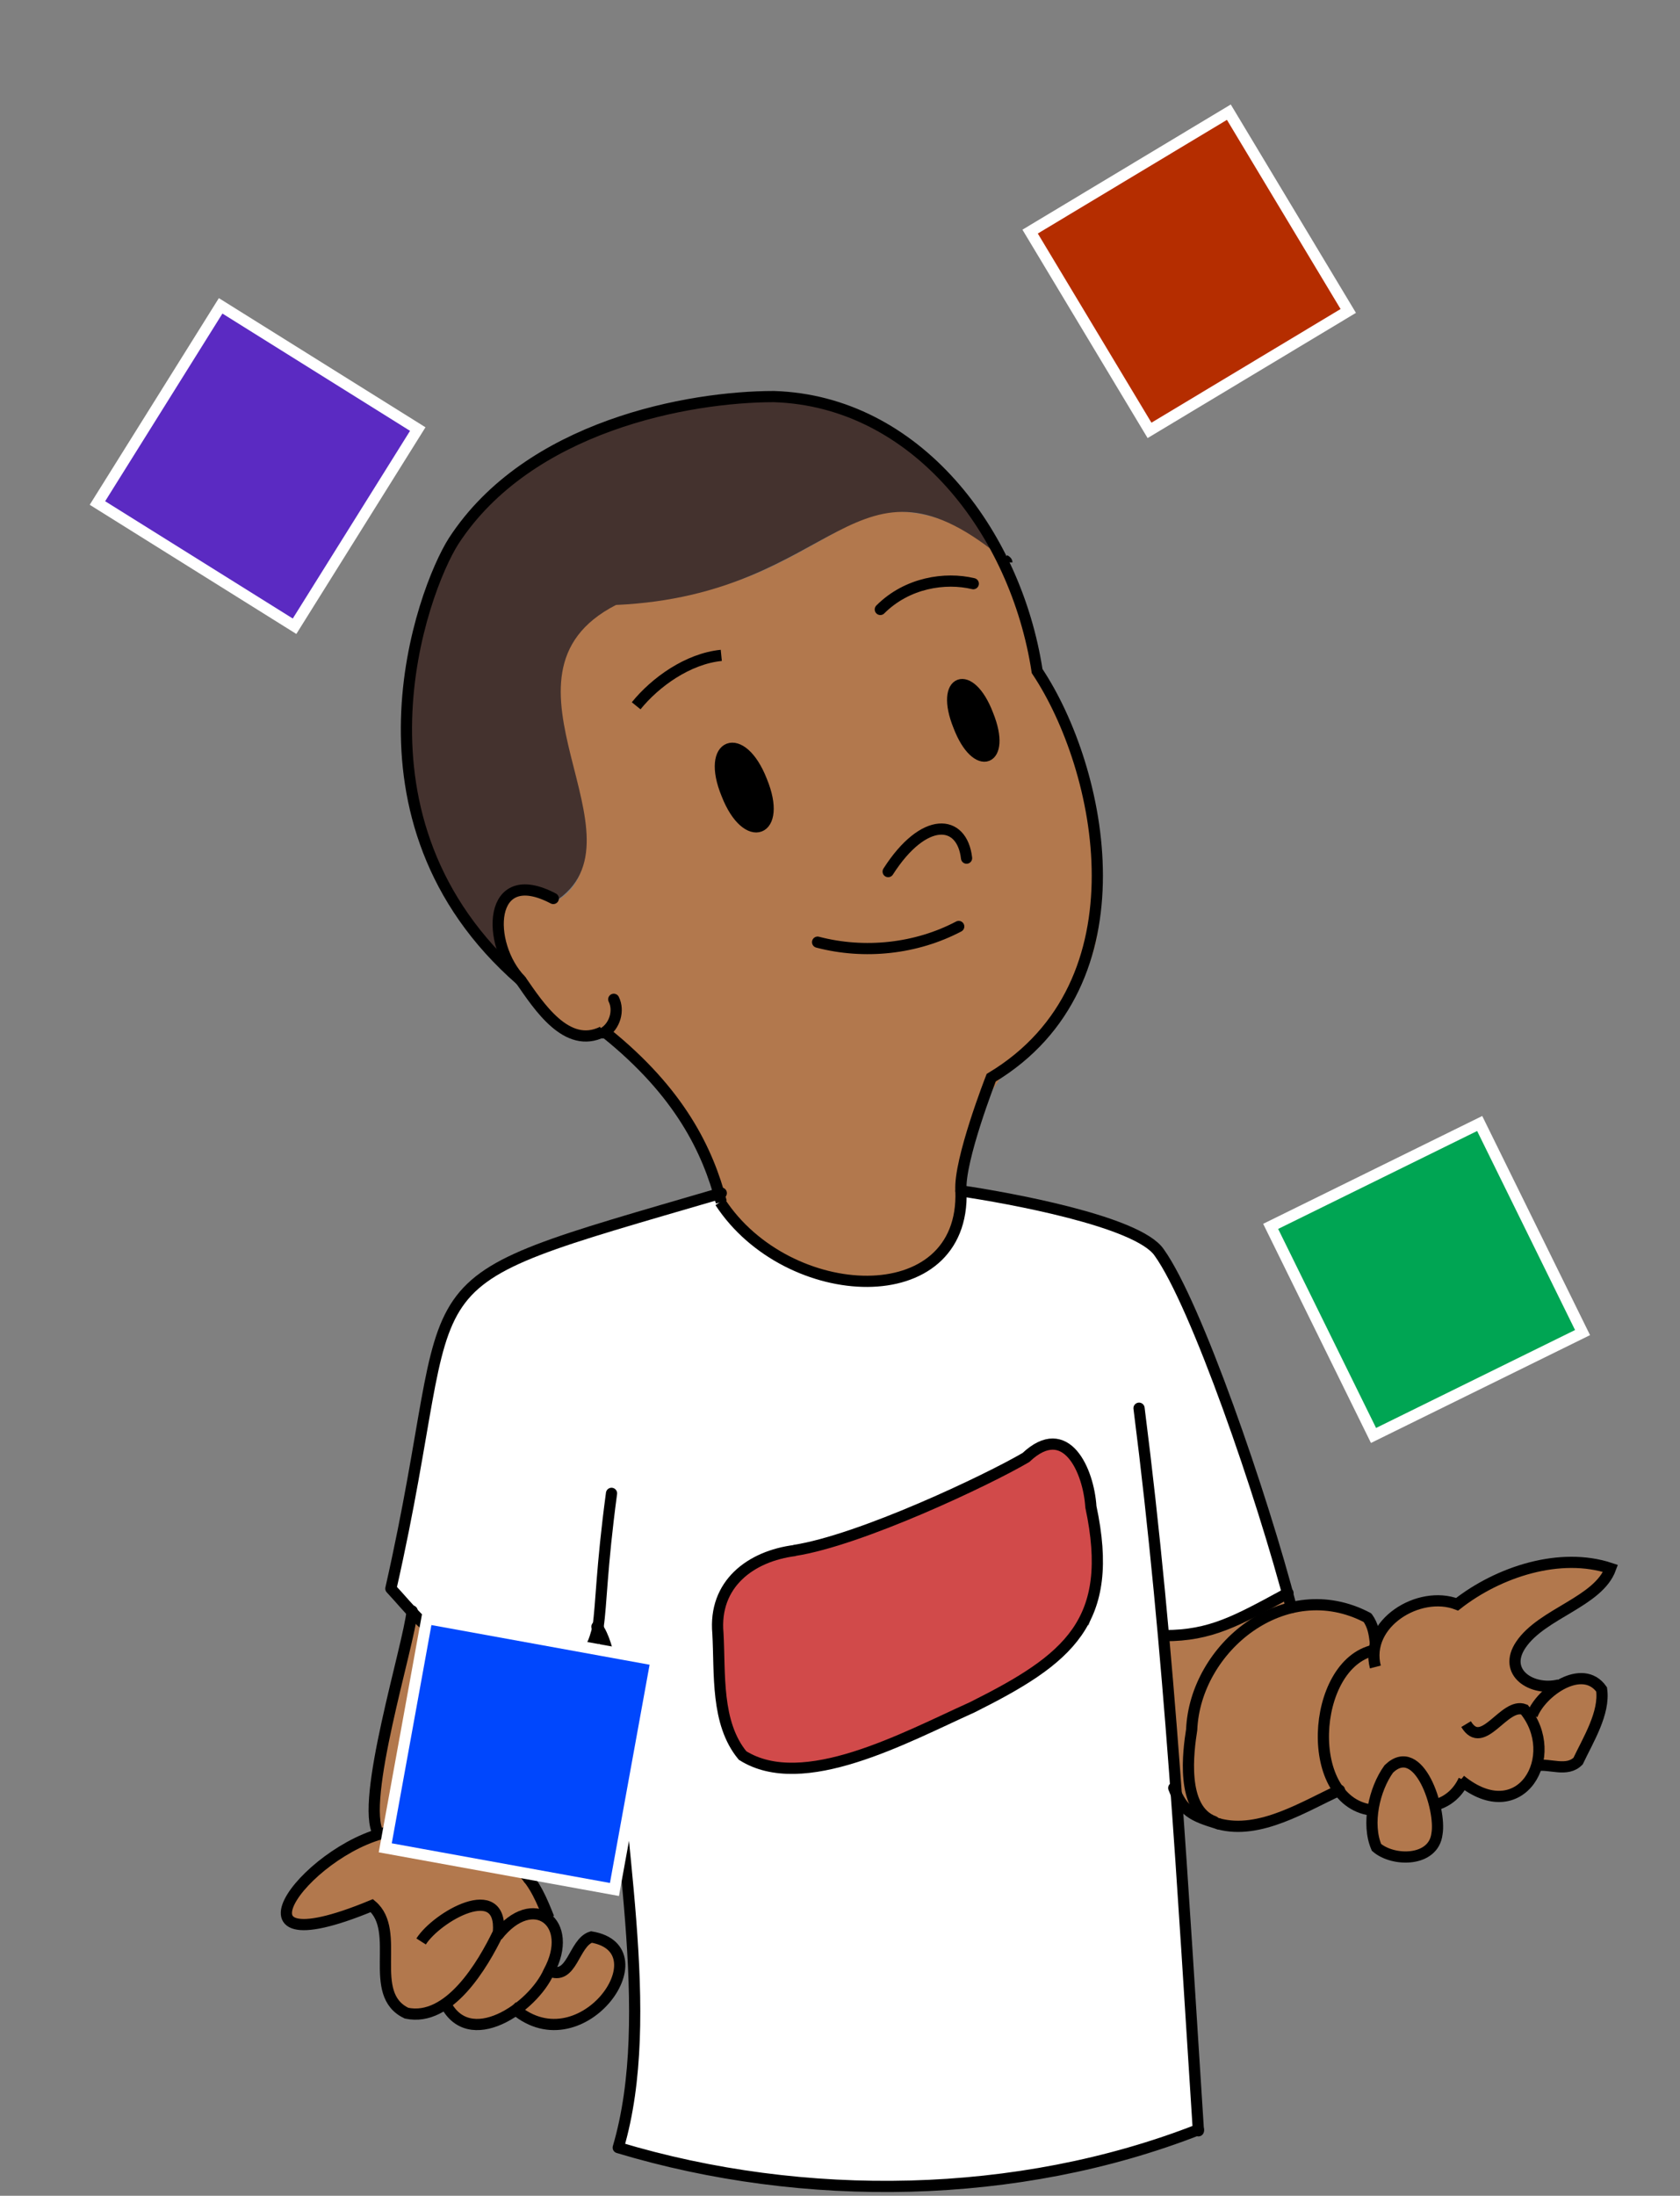 <?xml version="1.0" encoding="UTF-8"?><svg id="Layer_1" xmlns="http://www.w3.org/2000/svg" width="150" height="196" viewBox="0 0 150 196"><rect x="0" y="0" width="150" height="196" fill="#808080" stroke="none"/><defs><style>.cls-1{stroke-linejoin:round;}.cls-1,.cls-2{stroke-linecap:round;}.cls-1,.cls-2,.cls-3{stroke:#000;}.cls-1,.cls-2,.cls-3,.cls-4{fill:none;}.cls-2,.cls-5,.cls-3,.cls-4{stroke-miterlimit:10;}.cls-5{fill:#0047fd;}.cls-5,.cls-4{stroke:#fff;}.cls-6,.cls-7,.cls-8,.cls-9,.cls-10,.cls-11,.cls-12,.cls-13,.cls-14,.cls-15{stroke-width:0px;}.cls-7{fill:#5b2ac2;}.cls-8{fill:#44322e;}.cls-9{fill:#d14a4a;}.cls-10{fill:#c1272d;}.cls-11{fill:#b2784d;}.cls-12{fill:#b52d00;}.cls-13{fill:#00a553;}.cls-14{fill:#8b7461;}.cls-15{fill:#fff;}</style></defs><path class="cls-11" d="m53.9,92.2c-6,2.9-15.1-16.2-4.5-11.9v.3c9.8-5.1-10.9-26.4,11-27.7,6.5-.2,11.7-4.3,17.3-7,4.6-1.1,11.4,1.6,12.8,6.3,2.3,11.5,7.6,13.2,7.7,28.5,0,12-11.9,12-12.3,25.8.4,10.9-15.5,10.2-21.5,1-1.2-4.5-3.8-10.3-10.5-15.2Zm34.3-24.7c1.7-.6-.9-7.2-2.5-6.5-1.7.6.9,7.2,2.5,6.5Zm-20.3,6.4c2-.7-.8-8.1-2.8-7.1-2.1.7.8,8,2.8,7.1Z"/><path class="cls-9" d="m97.4,134.5c2.1,10.3-2,13.6-10.6,17.9-6,2.6-15.1,7.7-20.5,4.3-2.4-2.9-1.9-7.3-2.2-10.9-.5-4.3,2.8-6.9,6.9-7.4,5.9-.9,17.3-6.3,20.7-8.3,3.6-3.4,5.6,1.3,5.8,4.4Z"/><path class="cls-6" d="m88.2,63.7c1.7,4.2-1,5.3-2.6,1-1.7-4.2,1-5.2,2.6-1Z"/><path class="cls-8" d="m89.7,50c-13.5-11.3-14.7,3.1-34.7,4-12.3,6.3,3.4,20.9-5.5,26.5v-.3c-5.9-3.1-6,4.1-3,7.3-16.4-14.3-8.8-34.8-6-39.2,13.9-17.1,39.4-18.2,49.2,1.7Z"/><path class="cls-6" d="m68,69.7c1.9,4.6-1.3,5.9-3.1,1.2-1.9-4.6,1.3-5.9,3.1-1.2Z"/><path class="cls-14" d="m51.9,148.3c0,0,0,.2-.1.3h-.5c.2-.2.4-.2.7-.3Z"/><path class="cls-15" d="m39.4,146.3c3.5,2,12.9,5.3,14-1.1,2.8,5.9,2.2,19.2,2.8,24.8.5,5.9,1.1,17.7-.9,21.7,16.6,5,35.7,4.7,51.8-1.6-.3-15.2-2.6-28.3-3.1-44.1,4.1,0,6.5-1.3,11-3.8-2.6-9.9-8.3-26.1-11.4-30.4-2-2.7-13.6-4.8-17.7-5.5.7,11.2-17,10.2-21.7.2-30,8.7-22.6,5.7-29.3,35.2,1.5,1.7,3,3.4,4.6,4.6m57.6-1.3c-1.2,2.4-7.8,6.2-10.2,7.5-6.4,2.6-20.2,10.7-22.1.6-3.2-15.9,4.2-13,15.6-17.5,6.7-2.7,10-5.1,13.9-6.6,4.6,1.1,4.1,12.5,2.9,16.1Z"/><polygon class="cls-10" points="47.2 167.1 46.6 167 46.6 167 47.2 167.1"/><path class="cls-11" d="m143.9,140c-4.5-1.6-10.1.2-13.7,3.2-2.6-1.1-6.7.8-7.3,3.5-.1-.8-.2-1.5-.7-2.2-2-.9-4.5-1.2-6.8-.9-.1-.4-.2-.8-.3-1.3-4.5,2.5-6.9,3.7-11,3.8.7,13.7-.5,21.9,15.6,13.8.8,1,1.8,1.7,3,1.7-1.8,5.8,7.7,5.5,5.5-.4,1.1-.3,2-1.1,2.5-2,2.2,1.8,6.2,1.9,6.6-1.6,1.2-.1,2.8.6,3.8-.4,1.6-2.6,4.3-9.3-1.6-6.7h0c-2.4.5-5.1-1.2-3.4-3.6,1.9-2.8,6.9-3.8,8-6.8Z"/><path class="cls-11" d="m47.2,167.1c.4-5.2,3.8-16.4,4.5-18.5-5.7.6-11.2-.2-15-4.7-.3,3.1-4.7,17.1-3,19.9-7.2,2.5-14,11.9-.6,6.4,2.8,2.5-1.1,13.3,6.6,8.7,1.1,2.5,4.4,2.1,6.2.6,3.3,2.8,9.3.6,9.2-4,.2-2.2-2.7-3.6-3.6-1.2-.4,1-1.4,2.5-2.6,1.7h0c.6-1.4,1.3-3.6,0-4.8-.5-1.2-1-2.4-1.8-3.4,0,0,0,.1,0,.2"/><path class="cls-3" d="m64.4,107.3c-1.2-4.6-3.7-9.8-10.3-15.1"/><path class="cls-3" d="m85.8,106.3c.4,11-15.5,10.2-21.5,1"/><path class="cls-3" d="m46.5,87.5c-16.4-14.3-8.8-34.8-6-39.2,6.7-10.3,21-12.9,28.6-12.9,12.7.4,21.6,12.1,23.5,24.5,5.8,8.7,9.9,27.9-4.1,36.3,0,0-2.9,7.4-2.7,10.1"/><path class="cls-1" d="m85.6,64.8c1.6,4.2,4.3,3.2,2.6-1-1.6-4.2-4.3-3.2-2.6,1Z"/><path class="cls-1" d="m64.9,70.9c1.8,4.6,5,3.4,3.1-1.2-1.8-4.6-5-3.4-3.1,1.2Z"/><path class="cls-1" d="m53.9,92.2c1-.6,1.4-2,.9-3"/><path class="cls-3" d="m46.5,87.5c1.6,2.3,4.1,6.2,7.3,4.6"/><path class="cls-1" d="m49.4,80.2c-5.9-3.1-6,4.1-2.9,7.3"/><path class="cls-1" d="m79.3,77.8c3.2-5,6.6-4.7,7-1.2"/><path class="cls-3" d="m56.8,63c1.7-2.1,4.6-4.2,7.6-4.5"/><path class="cls-1" d="m53.4,145.2c.3-2,.3-5.2,1.2-11.9"/><path class="cls-1" d="m51.2,148.4c1.4-.4,1.9-1.9,2.2-3.2"/><path class="cls-1" d="m64.4,106.5c-30.1,8.8-22.8,5.7-29.5,35.3,1.6,1.7,3.6,4.4,5.7,4.8"/><path class="cls-1" d="m38.5,145.5c3.7,3.2,10.4,3.2,13,3"/><path class="cls-1" d="m85.8,106.3c4.1.6,15.8,2.7,17.7,5.5,3.3,4.6,9.2,21.7,11.8,31.7"/><path class="cls-1" d="m54.6,149.1c-.3-1.7-.7-3.1-1.3-3.9,0,0,0,0,0,0"/><path class="cls-1" d="m107,190.1c-16.1,6.3-35.2,6.6-51.8,1.6,3.5-11.9-.3-28-.7-42.2"/><path class="cls-1" d="m101.7,125.7c2.8,22,3.9,42.9,5.3,64.5"/><path class="cls-1" d="m51.8,148.5c0-.1,0-.2.1-.3"/><path class="cls-1" d="m47.2,167.7c0-.2,0-.4,0-.6"/><path class="cls-1" d="m36.8,143.8c-.3,3.1-4.7,17.1-3,19.9"/><path class="cls-1" d="m108.8,162.8c3.7,1,7.7-1.6,10.8-3"/><path class="cls-1" d="m122.8,146.6c-.1-.8-.2-1.5-.7-2.2-7.4-3.9-15.4,2.7-15.7,10-.3,1.9-1,7.1,2,8.2"/><path class="cls-1" d="m108.8,162.8c-2.3-.7-3.2-1.1-4-3.2"/><path class="cls-1" d="m104,146c4.1,0,6.4-1.3,11-3.8"/><line class="cls-3" x1="139.4" y1="150.4" x2="139.4" y2="150.4"/><line class="cls-3" x1="139.4" y1="150.4" x2="139.4" y2="150.4"/><line class="cls-3" x1="137.2" y1="157.5" x2="137.2" y2="157.5"/><line class="cls-3" x1="128.1" y1="161.1" x2="128.2" y2="161.1"/><line class="cls-3" x1="122.7" y1="147.3" x2="122.8" y2="147.3"/><path class="cls-3" d="m122.8,148.8c-1-3.9,3.9-6.9,7.3-5.6,3.7-2.9,9.2-4.7,13.7-3.2-1.1,3-6.1,4-8,6.8-1.7,2.5,1,4.2,3.4,3.6"/><path class="cls-3" d="m130.9,153.9c1.5,2.5,3.4-2,5.2-1.3,3.4,4.1-.3,10.7-5.7,6.3"/><path class="cls-3" d="m122.7,147.3c-5.7,1.2-6.4,13.8,0,14.3"/><path class="cls-3" d="m136.8,153.1c.8-2.1,4.5-4.7,6.2-2.3.3,2.1-1.2,4.5-2.1,6.4-1,1-2.5.2-3.7.4"/><path class="cls-3" d="m124,157.9c-1.3,1.8-2,4.9-1.1,7,1.5,1.3,5.1,1.3,5.4-1.2.4-2.2-1.6-8.4-4.3-5.8Z"/><path class="cls-3" d="m128.2,161.1c1.1-.3,2-1.1,2.5-2.2"/><line class="cls-3" x1="49" y1="175.9" x2="49" y2="175.9"/><line class="cls-3" x1="49" y1="175.9" x2="49" y2="175.9"/><path class="cls-3" d="m35.4,163.4c-7.4.9-16.7,12.7-2.2,6.7,2.7,2.3-.5,7.9,3.1,9.6,3.8.8,6.8-4.3,8.2-7.2.4-4.8-5.5-1.4-6.9.8"/><path class="cls-3" d="m49,171.2c-.6-1.5-1.2-3-2.4-4.2"/><path class="cls-3" d="m39.7,178.7c2.1,4.5,7.9.5,9.3-2.7,2.4-4.4-1.4-7.3-4.6-3.2"/><path class="cls-3" d="m45.7,179.1c6,5.6,13.7-5.1,7.1-6.2-1.6.5-1.7,4-3.8,3"/><path class="cls-1" d="m78.6,54.4c2.4-2.4,5.8-2.9,8.3-2.3"/><path class="cls-2" d="m73,84.1c4.2,1.1,8.8.6,12.6-1.4"/><path class="cls-3" d="m89.7,50c0,0,.2.1.2.2"/><path class="cls-3" d="m71,138.4c-4,.5-7.3,3-6.9,7.4.2,3.6-.2,8,2.2,10.9,5.4,3.4,14.5-1.6,20.5-4.3,8.6-4.3,12.8-7.6,10.6-17.9-.2-3.2-2.2-7.8-5.8-4.4-3.4,2-14.8,7.4-20.7,8.3Z"/><rect class="cls-13" x="117" y="103.9" width="20.8" height="20.8" transform="translate(-37.4 67.9) rotate(-26.2)"/><rect class="cls-12" x="95.8" y="13.9" width="20.7" height="20.7" transform="translate(2.7 58.1) rotate(-31)"/><polygon class="cls-7" points="37.3 38.3 26.3 55.9 8.7 44.9 19.7 27.3 37.3 38.3"/><rect class="cls-4" x="95.8" y="13.9" width="20.7" height="20.7" transform="translate(2.7 58.1) rotate(-31)"/><rect class="cls-4" x="117" y="103.9" width="20.8" height="20.8" transform="translate(-37.4 67.9) rotate(-26.2)"/><polygon class="cls-4" points="37.3 38.3 26.3 55.9 8.7 44.9 19.7 27.3 37.3 38.3"/><rect class="cls-5" x="36.1" y="146.3" width="20.8" height="20.8" transform="translate(-116 174.3) rotate(-79.7)"/></svg>